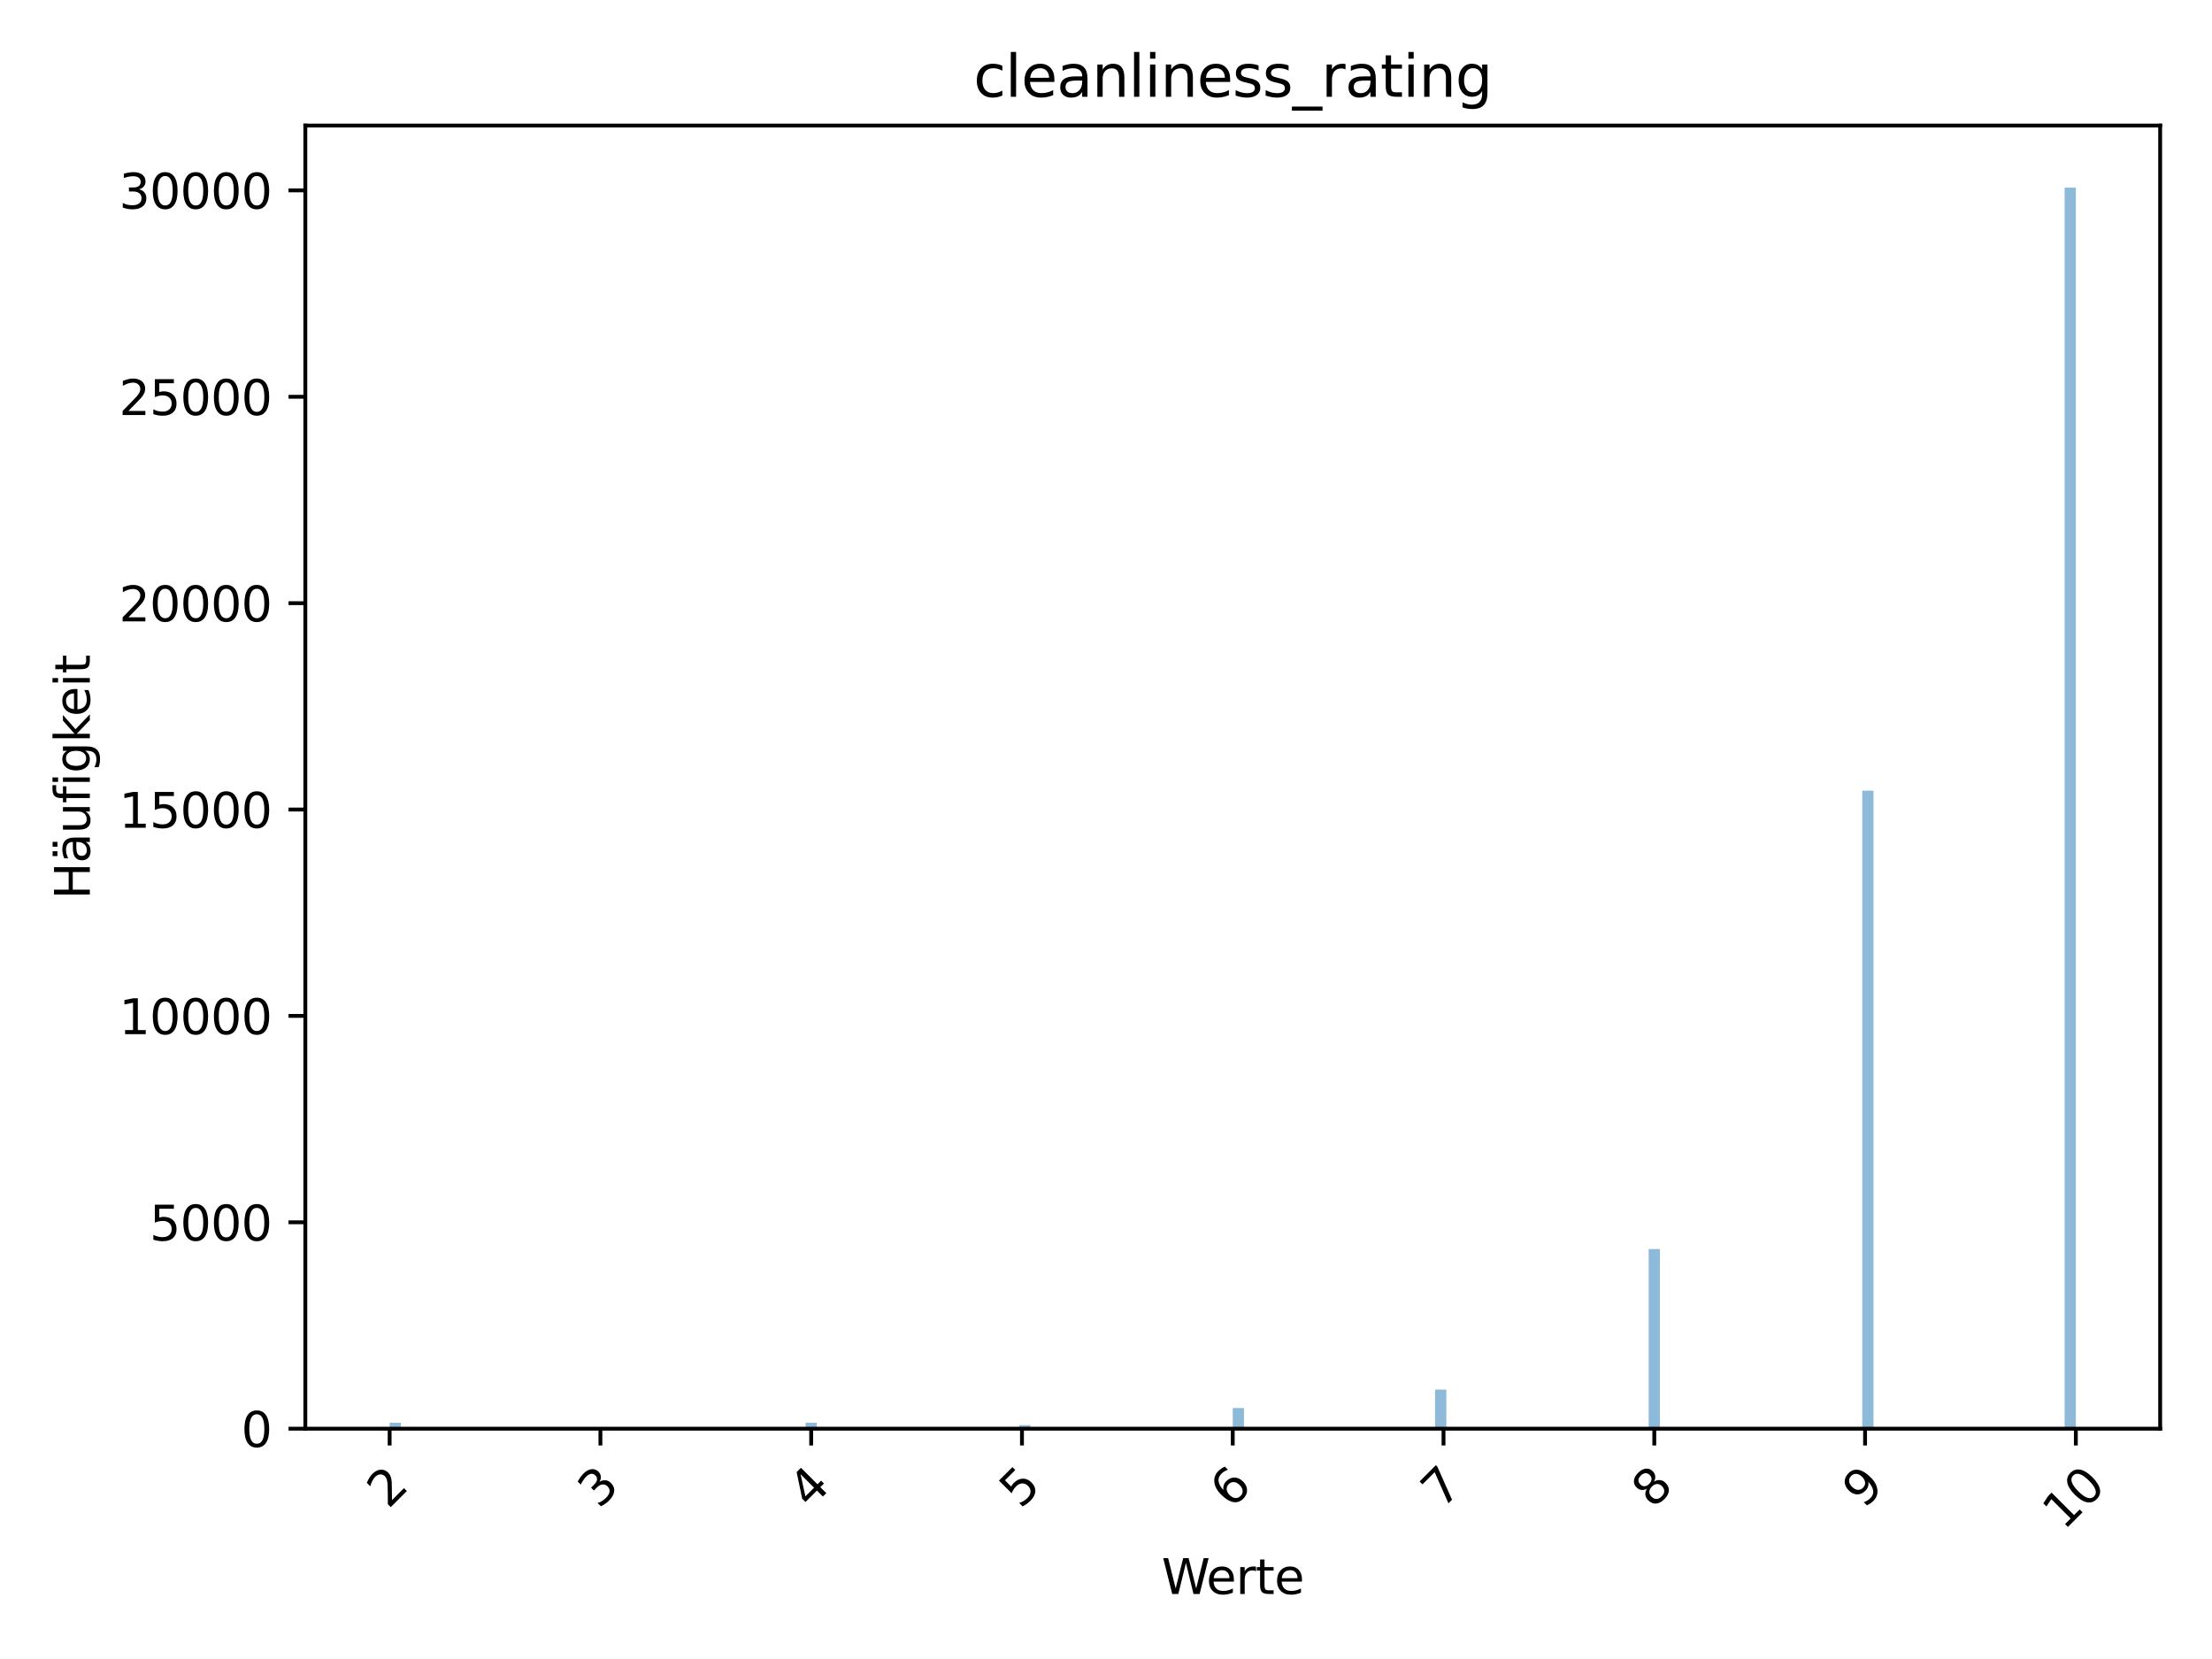 <?xml version="1.0" encoding="utf-8" standalone="no"?>
<!DOCTYPE svg PUBLIC "-//W3C//DTD SVG 1.1//EN"
  "http://www.w3.org/Graphics/SVG/1.1/DTD/svg11.dtd">
<svg xmlns:xlink="http://www.w3.org/1999/xlink" width="460.8pt" height="345.6pt" viewBox="0 0 460.8 345.6" xmlns="http://www.w3.org/2000/svg" version="1.1">
 <defs>
  <style type="text/css">*{stroke-linejoin: round; stroke-linecap: butt}</style>
 </defs>
 <g id="figure_1">
  <g id="patch_1">
   <path d="M 0 345.6 
L 460.8 345.6 
L 460.8 0 
L 0 0 
z
" style="fill: #ffffff"/>
  </g>
  <g id="axes_1">
   <g id="patch_2">
    <path d="M 63.605 297.619 
L 450 297.619 
L 450 26.16 
L 63.605 26.16 
z
" style="fill: #ffffff"/>
   </g>
   <g id="patch_3">
    <path d="M 81.168 297.619 
L 83.51 297.619 
L 83.51 296.39 
L 81.168 296.39 
z
" clip-path="url(#p8e2b89ce9a)" style="fill: #1f77b4; opacity: 0.5"/>
   </g>
   <g id="patch_4">
    <path d="M 83.51 297.619 
L 85.852 297.619 
L 85.852 297.619 
L 83.51 297.619 
z
" clip-path="url(#p8e2b89ce9a)" style="fill: #1f77b4; opacity: 0.5"/>
   </g>
   <g id="patch_5">
    <path d="M 85.852 297.619 
L 88.194 297.619 
L 88.194 297.619 
L 85.852 297.619 
z
" clip-path="url(#p8e2b89ce9a)" style="fill: #1f77b4; opacity: 0.5"/>
   </g>
   <g id="patch_6">
    <path d="M 88.194 297.619 
L 90.536 297.619 
L 90.536 297.619 
L 88.194 297.619 
z
" clip-path="url(#p8e2b89ce9a)" style="fill: #1f77b4; opacity: 0.5"/>
   </g>
   <g id="patch_7">
    <path d="M 90.536 297.619 
L 92.877 297.619 
L 92.877 297.619 
L 90.536 297.619 
z
" clip-path="url(#p8e2b89ce9a)" style="fill: #1f77b4; opacity: 0.5"/>
   </g>
   <g id="patch_8">
    <path d="M 92.877 297.619 
L 95.219 297.619 
L 95.219 297.619 
L 92.877 297.619 
z
" clip-path="url(#p8e2b89ce9a)" style="fill: #1f77b4; opacity: 0.5"/>
   </g>
   <g id="patch_9">
    <path d="M 95.219 297.619 
L 97.561 297.619 
L 97.561 297.619 
L 95.219 297.619 
z
" clip-path="url(#p8e2b89ce9a)" style="fill: #1f77b4; opacity: 0.5"/>
   </g>
   <g id="patch_10">
    <path d="M 97.561 297.619 
L 99.903 297.619 
L 99.903 297.619 
L 97.561 297.619 
z
" clip-path="url(#p8e2b89ce9a)" style="fill: #1f77b4; opacity: 0.5"/>
   </g>
   <g id="patch_11">
    <path d="M 99.903 297.619 
L 102.245 297.619 
L 102.245 297.619 
L 99.903 297.619 
z
" clip-path="url(#p8e2b89ce9a)" style="fill: #1f77b4; opacity: 0.5"/>
   </g>
   <g id="patch_12">
    <path d="M 102.245 297.619 
L 104.586 297.619 
L 104.586 297.619 
L 102.245 297.619 
z
" clip-path="url(#p8e2b89ce9a)" style="fill: #1f77b4; opacity: 0.5"/>
   </g>
   <g id="patch_13">
    <path d="M 104.586 297.619 
L 106.928 297.619 
L 106.928 297.619 
L 104.586 297.619 
z
" clip-path="url(#p8e2b89ce9a)" style="fill: #1f77b4; opacity: 0.5"/>
   </g>
   <g id="patch_14">
    <path d="M 106.928 297.619 
L 109.27 297.619 
L 109.27 297.619 
L 106.928 297.619 
z
" clip-path="url(#p8e2b89ce9a)" style="fill: #1f77b4; opacity: 0.5"/>
   </g>
   <g id="patch_15">
    <path d="M 109.27 297.619 
L 111.612 297.619 
L 111.612 297.619 
L 109.27 297.619 
z
" clip-path="url(#p8e2b89ce9a)" style="fill: #1f77b4; opacity: 0.5"/>
   </g>
   <g id="patch_16">
    <path d="M 111.612 297.619 
L 113.953 297.619 
L 113.953 297.619 
L 111.612 297.619 
z
" clip-path="url(#p8e2b89ce9a)" style="fill: #1f77b4; opacity: 0.5"/>
   </g>
   <g id="patch_17">
    <path d="M 113.953 297.619 
L 116.295 297.619 
L 116.295 297.619 
L 113.953 297.619 
z
" clip-path="url(#p8e2b89ce9a)" style="fill: #1f77b4; opacity: 0.5"/>
   </g>
   <g id="patch_18">
    <path d="M 116.295 297.619 
L 118.637 297.619 
L 118.637 297.619 
L 116.295 297.619 
z
" clip-path="url(#p8e2b89ce9a)" style="fill: #1f77b4; opacity: 0.5"/>
   </g>
   <g id="patch_19">
    <path d="M 118.637 297.619 
L 120.979 297.619 
L 120.979 297.619 
L 118.637 297.619 
z
" clip-path="url(#p8e2b89ce9a)" style="fill: #1f77b4; opacity: 0.5"/>
   </g>
   <g id="patch_20">
    <path d="M 120.979 297.619 
L 123.321 297.619 
L 123.321 297.619 
L 120.979 297.619 
z
" clip-path="url(#p8e2b89ce9a)" style="fill: #1f77b4; opacity: 0.5"/>
   </g>
   <g id="patch_21">
    <path d="M 123.321 297.619 
L 125.662 297.619 
L 125.662 297.533 
L 123.321 297.533 
z
" clip-path="url(#p8e2b89ce9a)" style="fill: #1f77b4; opacity: 0.5"/>
   </g>
   <g id="patch_22">
    <path d="M 125.662 297.619 
L 128.004 297.619 
L 128.004 297.619 
L 125.662 297.619 
z
" clip-path="url(#p8e2b89ce9a)" style="fill: #1f77b4; opacity: 0.5"/>
   </g>
   <g id="patch_23">
    <path d="M 128.004 297.619 
L 130.346 297.619 
L 130.346 297.619 
L 128.004 297.619 
z
" clip-path="url(#p8e2b89ce9a)" style="fill: #1f77b4; opacity: 0.5"/>
   </g>
   <g id="patch_24">
    <path d="M 130.346 297.619 
L 132.688 297.619 
L 132.688 297.619 
L 130.346 297.619 
z
" clip-path="url(#p8e2b89ce9a)" style="fill: #1f77b4; opacity: 0.5"/>
   </g>
   <g id="patch_25">
    <path d="M 132.688 297.619 
L 135.03 297.619 
L 135.03 297.619 
L 132.688 297.619 
z
" clip-path="url(#p8e2b89ce9a)" style="fill: #1f77b4; opacity: 0.5"/>
   </g>
   <g id="patch_26">
    <path d="M 135.03 297.619 
L 137.371 297.619 
L 137.371 297.619 
L 135.03 297.619 
z
" clip-path="url(#p8e2b89ce9a)" style="fill: #1f77b4; opacity: 0.5"/>
   </g>
   <g id="patch_27">
    <path d="M 137.371 297.619 
L 139.713 297.619 
L 139.713 297.619 
L 137.371 297.619 
z
" clip-path="url(#p8e2b89ce9a)" style="fill: #1f77b4; opacity: 0.5"/>
   </g>
   <g id="patch_28">
    <path d="M 139.713 297.619 
L 142.055 297.619 
L 142.055 297.619 
L 139.713 297.619 
z
" clip-path="url(#p8e2b89ce9a)" style="fill: #1f77b4; opacity: 0.5"/>
   </g>
   <g id="patch_29">
    <path d="M 142.055 297.619 
L 144.397 297.619 
L 144.397 297.619 
L 142.055 297.619 
z
" clip-path="url(#p8e2b89ce9a)" style="fill: #1f77b4; opacity: 0.5"/>
   </g>
   <g id="patch_30">
    <path d="M 144.397 297.619 
L 146.738 297.619 
L 146.738 297.619 
L 144.397 297.619 
z
" clip-path="url(#p8e2b89ce9a)" style="fill: #1f77b4; opacity: 0.5"/>
   </g>
   <g id="patch_31">
    <path d="M 146.738 297.619 
L 149.08 297.619 
L 149.08 297.619 
L 146.738 297.619 
z
" clip-path="url(#p8e2b89ce9a)" style="fill: #1f77b4; opacity: 0.5"/>
   </g>
   <g id="patch_32">
    <path d="M 149.08 297.619 
L 151.422 297.619 
L 151.422 297.619 
L 149.08 297.619 
z
" clip-path="url(#p8e2b89ce9a)" style="fill: #1f77b4; opacity: 0.5"/>
   </g>
   <g id="patch_33">
    <path d="M 151.422 297.619 
L 153.764 297.619 
L 153.764 297.619 
L 151.422 297.619 
z
" clip-path="url(#p8e2b89ce9a)" style="fill: #1f77b4; opacity: 0.5"/>
   </g>
   <g id="patch_34">
    <path d="M 153.764 297.619 
L 156.106 297.619 
L 156.106 297.619 
L 153.764 297.619 
z
" clip-path="url(#p8e2b89ce9a)" style="fill: #1f77b4; opacity: 0.5"/>
   </g>
   <g id="patch_35">
    <path d="M 156.106 297.619 
L 158.447 297.619 
L 158.447 297.619 
L 156.106 297.619 
z
" clip-path="url(#p8e2b89ce9a)" style="fill: #1f77b4; opacity: 0.5"/>
   </g>
   <g id="patch_36">
    <path d="M 158.447 297.619 
L 160.789 297.619 
L 160.789 297.619 
L 158.447 297.619 
z
" clip-path="url(#p8e2b89ce9a)" style="fill: #1f77b4; opacity: 0.5"/>
   </g>
   <g id="patch_37">
    <path d="M 160.789 297.619 
L 163.131 297.619 
L 163.131 297.619 
L 160.789 297.619 
z
" clip-path="url(#p8e2b89ce9a)" style="fill: #1f77b4; opacity: 0.5"/>
   </g>
   <g id="patch_38">
    <path d="M 163.131 297.619 
L 165.473 297.619 
L 165.473 297.619 
L 163.131 297.619 
z
" clip-path="url(#p8e2b89ce9a)" style="fill: #1f77b4; opacity: 0.5"/>
   </g>
   <g id="patch_39">
    <path d="M 165.473 297.619 
L 167.815 297.619 
L 167.815 297.619 
L 165.473 297.619 
z
" clip-path="url(#p8e2b89ce9a)" style="fill: #1f77b4; opacity: 0.5"/>
   </g>
   <g id="patch_40">
    <path d="M 167.815 297.619 
L 170.156 297.619 
L 170.156 296.39 
L 167.815 296.39 
z
" clip-path="url(#p8e2b89ce9a)" style="fill: #1f77b4; opacity: 0.5"/>
   </g>
   <g id="patch_41">
    <path d="M 170.156 297.619 
L 172.498 297.619 
L 172.498 297.619 
L 170.156 297.619 
z
" clip-path="url(#p8e2b89ce9a)" style="fill: #1f77b4; opacity: 0.5"/>
   </g>
   <g id="patch_42">
    <path d="M 172.498 297.619 
L 174.84 297.619 
L 174.84 297.619 
L 172.498 297.619 
z
" clip-path="url(#p8e2b89ce9a)" style="fill: #1f77b4; opacity: 0.5"/>
   </g>
   <g id="patch_43">
    <path d="M 174.84 297.619 
L 177.182 297.619 
L 177.182 297.619 
L 174.84 297.619 
z
" clip-path="url(#p8e2b89ce9a)" style="fill: #1f77b4; opacity: 0.5"/>
   </g>
   <g id="patch_44">
    <path d="M 177.182 297.619 
L 179.524 297.619 
L 179.524 297.619 
L 177.182 297.619 
z
" clip-path="url(#p8e2b89ce9a)" style="fill: #1f77b4; opacity: 0.5"/>
   </g>
   <g id="patch_45">
    <path d="M 179.524 297.619 
L 181.865 297.619 
L 181.865 297.619 
L 179.524 297.619 
z
" clip-path="url(#p8e2b89ce9a)" style="fill: #1f77b4; opacity: 0.5"/>
   </g>
   <g id="patch_46">
    <path d="M 181.865 297.619 
L 184.207 297.619 
L 184.207 297.619 
L 181.865 297.619 
z
" clip-path="url(#p8e2b89ce9a)" style="fill: #1f77b4; opacity: 0.5"/>
   </g>
   <g id="patch_47">
    <path d="M 184.207 297.619 
L 186.549 297.619 
L 186.549 297.619 
L 184.207 297.619 
z
" clip-path="url(#p8e2b89ce9a)" style="fill: #1f77b4; opacity: 0.5"/>
   </g>
   <g id="patch_48">
    <path d="M 186.549 297.619 
L 188.891 297.619 
L 188.891 297.619 
L 186.549 297.619 
z
" clip-path="url(#p8e2b89ce9a)" style="fill: #1f77b4; opacity: 0.5"/>
   </g>
   <g id="patch_49">
    <path d="M 188.891 297.619 
L 191.232 297.619 
L 191.232 297.619 
L 188.891 297.619 
z
" clip-path="url(#p8e2b89ce9a)" style="fill: #1f77b4; opacity: 0.5"/>
   </g>
   <g id="patch_50">
    <path d="M 191.232 297.619 
L 193.574 297.619 
L 193.574 297.619 
L 191.232 297.619 
z
" clip-path="url(#p8e2b89ce9a)" style="fill: #1f77b4; opacity: 0.5"/>
   </g>
   <g id="patch_51">
    <path d="M 193.574 297.619 
L 195.916 297.619 
L 195.916 297.619 
L 193.574 297.619 
z
" clip-path="url(#p8e2b89ce9a)" style="fill: #1f77b4; opacity: 0.5"/>
   </g>
   <g id="patch_52">
    <path d="M 195.916 297.619 
L 198.258 297.619 
L 198.258 297.619 
L 195.916 297.619 
z
" clip-path="url(#p8e2b89ce9a)" style="fill: #1f77b4; opacity: 0.5"/>
   </g>
   <g id="patch_53">
    <path d="M 198.258 297.619 
L 200.6 297.619 
L 200.6 297.619 
L 198.258 297.619 
z
" clip-path="url(#p8e2b89ce9a)" style="fill: #1f77b4; opacity: 0.5"/>
   </g>
   <g id="patch_54">
    <path d="M 200.6 297.619 
L 202.941 297.619 
L 202.941 297.619 
L 200.6 297.619 
z
" clip-path="url(#p8e2b89ce9a)" style="fill: #1f77b4; opacity: 0.5"/>
   </g>
   <g id="patch_55">
    <path d="M 202.941 297.619 
L 205.283 297.619 
L 205.283 297.619 
L 202.941 297.619 
z
" clip-path="url(#p8e2b89ce9a)" style="fill: #1f77b4; opacity: 0.5"/>
   </g>
   <g id="patch_56">
    <path d="M 205.283 297.619 
L 207.625 297.619 
L 207.625 297.619 
L 205.283 297.619 
z
" clip-path="url(#p8e2b89ce9a)" style="fill: #1f77b4; opacity: 0.5"/>
   </g>
   <g id="patch_57">
    <path d="M 207.625 297.619 
L 209.967 297.619 
L 209.967 297.619 
L 207.625 297.619 
z
" clip-path="url(#p8e2b89ce9a)" style="fill: #1f77b4; opacity: 0.5"/>
   </g>
   <g id="patch_58">
    <path d="M 209.967 297.619 
L 212.309 297.619 
L 212.309 297.619 
L 209.967 297.619 
z
" clip-path="url(#p8e2b89ce9a)" style="fill: #1f77b4; opacity: 0.5"/>
   </g>
   <g id="patch_59">
    <path d="M 212.309 297.619 
L 214.65 297.619 
L 214.65 296.88 
L 212.309 296.88 
z
" clip-path="url(#p8e2b89ce9a)" style="fill: #1f77b4; opacity: 0.5"/>
   </g>
   <g id="patch_60">
    <path d="M 214.65 297.619 
L 216.992 297.619 
L 216.992 297.619 
L 214.65 297.619 
z
" clip-path="url(#p8e2b89ce9a)" style="fill: #1f77b4; opacity: 0.5"/>
   </g>
   <g id="patch_61">
    <path d="M 216.992 297.619 
L 219.334 297.619 
L 219.334 297.619 
L 216.992 297.619 
z
" clip-path="url(#p8e2b89ce9a)" style="fill: #1f77b4; opacity: 0.5"/>
   </g>
   <g id="patch_62">
    <path d="M 219.334 297.619 
L 221.676 297.619 
L 221.676 297.619 
L 219.334 297.619 
z
" clip-path="url(#p8e2b89ce9a)" style="fill: #1f77b4; opacity: 0.5"/>
   </g>
   <g id="patch_63">
    <path d="M 221.676 297.619 
L 224.017 297.619 
L 224.017 297.619 
L 221.676 297.619 
z
" clip-path="url(#p8e2b89ce9a)" style="fill: #1f77b4; opacity: 0.5"/>
   </g>
   <g id="patch_64">
    <path d="M 224.017 297.619 
L 226.359 297.619 
L 226.359 297.619 
L 224.017 297.619 
z
" clip-path="url(#p8e2b89ce9a)" style="fill: #1f77b4; opacity: 0.5"/>
   </g>
   <g id="patch_65">
    <path d="M 226.359 297.619 
L 228.701 297.619 
L 228.701 297.619 
L 226.359 297.619 
z
" clip-path="url(#p8e2b89ce9a)" style="fill: #1f77b4; opacity: 0.5"/>
   </g>
   <g id="patch_66">
    <path d="M 228.701 297.619 
L 231.043 297.619 
L 231.043 297.619 
L 228.701 297.619 
z
" clip-path="url(#p8e2b89ce9a)" style="fill: #1f77b4; opacity: 0.5"/>
   </g>
   <g id="patch_67">
    <path d="M 231.043 297.619 
L 233.385 297.619 
L 233.385 297.619 
L 231.043 297.619 
z
" clip-path="url(#p8e2b89ce9a)" style="fill: #1f77b4; opacity: 0.5"/>
   </g>
   <g id="patch_68">
    <path d="M 233.385 297.619 
L 235.726 297.619 
L 235.726 297.619 
L 233.385 297.619 
z
" clip-path="url(#p8e2b89ce9a)" style="fill: #1f77b4; opacity: 0.5"/>
   </g>
   <g id="patch_69">
    <path d="M 235.726 297.619 
L 238.068 297.619 
L 238.068 297.619 
L 235.726 297.619 
z
" clip-path="url(#p8e2b89ce9a)" style="fill: #1f77b4; opacity: 0.5"/>
   </g>
   <g id="patch_70">
    <path d="M 238.068 297.619 
L 240.41 297.619 
L 240.41 297.619 
L 238.068 297.619 
z
" clip-path="url(#p8e2b89ce9a)" style="fill: #1f77b4; opacity: 0.5"/>
   </g>
   <g id="patch_71">
    <path d="M 240.41 297.619 
L 242.752 297.619 
L 242.752 297.619 
L 240.41 297.619 
z
" clip-path="url(#p8e2b89ce9a)" style="fill: #1f77b4; opacity: 0.5"/>
   </g>
   <g id="patch_72">
    <path d="M 242.752 297.619 
L 245.094 297.619 
L 245.094 297.619 
L 242.752 297.619 
z
" clip-path="url(#p8e2b89ce9a)" style="fill: #1f77b4; opacity: 0.5"/>
   </g>
   <g id="patch_73">
    <path d="M 245.094 297.619 
L 247.435 297.619 
L 247.435 297.619 
L 245.094 297.619 
z
" clip-path="url(#p8e2b89ce9a)" style="fill: #1f77b4; opacity: 0.5"/>
   </g>
   <g id="patch_74">
    <path d="M 247.435 297.619 
L 249.777 297.619 
L 249.777 297.619 
L 247.435 297.619 
z
" clip-path="url(#p8e2b89ce9a)" style="fill: #1f77b4; opacity: 0.5"/>
   </g>
   <g id="patch_75">
    <path d="M 249.777 297.619 
L 252.119 297.619 
L 252.119 297.619 
L 249.777 297.619 
z
" clip-path="url(#p8e2b89ce9a)" style="fill: #1f77b4; opacity: 0.5"/>
   </g>
   <g id="patch_76">
    <path d="M 252.119 297.619 
L 254.461 297.619 
L 254.461 297.619 
L 252.119 297.619 
z
" clip-path="url(#p8e2b89ce9a)" style="fill: #1f77b4; opacity: 0.5"/>
   </g>
   <g id="patch_77">
    <path d="M 254.461 297.619 
L 256.803 297.619 
L 256.803 297.619 
L 254.461 297.619 
z
" clip-path="url(#p8e2b89ce9a)" style="fill: #1f77b4; opacity: 0.5"/>
   </g>
   <g id="patch_78">
    <path d="M 256.803 297.619 
L 259.144 297.619 
L 259.144 293.311 
L 256.803 293.311 
z
" clip-path="url(#p8e2b89ce9a)" style="fill: #1f77b4; opacity: 0.5"/>
   </g>
   <g id="patch_79">
    <path d="M 259.144 297.619 
L 261.486 297.619 
L 261.486 297.619 
L 259.144 297.619 
z
" clip-path="url(#p8e2b89ce9a)" style="fill: #1f77b4; opacity: 0.5"/>
   </g>
   <g id="patch_80">
    <path d="M 261.486 297.619 
L 263.828 297.619 
L 263.828 297.619 
L 261.486 297.619 
z
" clip-path="url(#p8e2b89ce9a)" style="fill: #1f77b4; opacity: 0.5"/>
   </g>
   <g id="patch_81">
    <path d="M 263.828 297.619 
L 266.17 297.619 
L 266.17 297.619 
L 263.828 297.619 
z
" clip-path="url(#p8e2b89ce9a)" style="fill: #1f77b4; opacity: 0.5"/>
   </g>
   <g id="patch_82">
    <path d="M 266.17 297.619 
L 268.511 297.619 
L 268.511 297.619 
L 266.17 297.619 
z
" clip-path="url(#p8e2b89ce9a)" style="fill: #1f77b4; opacity: 0.5"/>
   </g>
   <g id="patch_83">
    <path d="M 268.511 297.619 
L 270.853 297.619 
L 270.853 297.619 
L 268.511 297.619 
z
" clip-path="url(#p8e2b89ce9a)" style="fill: #1f77b4; opacity: 0.5"/>
   </g>
   <g id="patch_84">
    <path d="M 270.853 297.619 
L 273.195 297.619 
L 273.195 297.619 
L 270.853 297.619 
z
" clip-path="url(#p8e2b89ce9a)" style="fill: #1f77b4; opacity: 0.5"/>
   </g>
   <g id="patch_85">
    <path d="M 273.195 297.619 
L 275.537 297.619 
L 275.537 297.619 
L 273.195 297.619 
z
" clip-path="url(#p8e2b89ce9a)" style="fill: #1f77b4; opacity: 0.5"/>
   </g>
   <g id="patch_86">
    <path d="M 275.537 297.619 
L 277.879 297.619 
L 277.879 297.619 
L 275.537 297.619 
z
" clip-path="url(#p8e2b89ce9a)" style="fill: #1f77b4; opacity: 0.5"/>
   </g>
   <g id="patch_87">
    <path d="M 277.879 297.619 
L 280.22 297.619 
L 280.22 297.619 
L 277.879 297.619 
z
" clip-path="url(#p8e2b89ce9a)" style="fill: #1f77b4; opacity: 0.5"/>
   </g>
   <g id="patch_88">
    <path d="M 280.22 297.619 
L 282.562 297.619 
L 282.562 297.619 
L 280.22 297.619 
z
" clip-path="url(#p8e2b89ce9a)" style="fill: #1f77b4; opacity: 0.5"/>
   </g>
   <g id="patch_89">
    <path d="M 282.562 297.619 
L 284.904 297.619 
L 284.904 297.619 
L 282.562 297.619 
z
" clip-path="url(#p8e2b89ce9a)" style="fill: #1f77b4; opacity: 0.5"/>
   </g>
   <g id="patch_90">
    <path d="M 284.904 297.619 
L 287.246 297.619 
L 287.246 297.619 
L 284.904 297.619 
z
" clip-path="url(#p8e2b89ce9a)" style="fill: #1f77b4; opacity: 0.5"/>
   </g>
   <g id="patch_91">
    <path d="M 287.246 297.619 
L 289.588 297.619 
L 289.588 297.619 
L 287.246 297.619 
z
" clip-path="url(#p8e2b89ce9a)" style="fill: #1f77b4; opacity: 0.5"/>
   </g>
   <g id="patch_92">
    <path d="M 289.588 297.619 
L 291.929 297.619 
L 291.929 297.619 
L 289.588 297.619 
z
" clip-path="url(#p8e2b89ce9a)" style="fill: #1f77b4; opacity: 0.5"/>
   </g>
   <g id="patch_93">
    <path d="M 291.929 297.619 
L 294.271 297.619 
L 294.271 297.619 
L 291.929 297.619 
z
" clip-path="url(#p8e2b89ce9a)" style="fill: #1f77b4; opacity: 0.5"/>
   </g>
   <g id="patch_94">
    <path d="M 294.271 297.619 
L 296.613 297.619 
L 296.613 297.619 
L 294.271 297.619 
z
" clip-path="url(#p8e2b89ce9a)" style="fill: #1f77b4; opacity: 0.5"/>
   </g>
   <g id="patch_95">
    <path d="M 296.613 297.619 
L 298.955 297.619 
L 298.955 297.619 
L 296.613 297.619 
z
" clip-path="url(#p8e2b89ce9a)" style="fill: #1f77b4; opacity: 0.5"/>
   </g>
   <g id="patch_96">
    <path d="M 298.955 297.619 
L 301.296 297.619 
L 301.296 289.476 
L 298.955 289.476 
z
" clip-path="url(#p8e2b89ce9a)" style="fill: #1f77b4; opacity: 0.5"/>
   </g>
   <g id="patch_97">
    <path d="M 301.296 297.619 
L 303.638 297.619 
L 303.638 297.619 
L 301.296 297.619 
z
" clip-path="url(#p8e2b89ce9a)" style="fill: #1f77b4; opacity: 0.5"/>
   </g>
   <g id="patch_98">
    <path d="M 303.638 297.619 
L 305.98 297.619 
L 305.98 297.619 
L 303.638 297.619 
z
" clip-path="url(#p8e2b89ce9a)" style="fill: #1f77b4; opacity: 0.5"/>
   </g>
   <g id="patch_99">
    <path d="M 305.98 297.619 
L 308.322 297.619 
L 308.322 297.619 
L 305.98 297.619 
z
" clip-path="url(#p8e2b89ce9a)" style="fill: #1f77b4; opacity: 0.5"/>
   </g>
   <g id="patch_100">
    <path d="M 308.322 297.619 
L 310.664 297.619 
L 310.664 297.619 
L 308.322 297.619 
z
" clip-path="url(#p8e2b89ce9a)" style="fill: #1f77b4; opacity: 0.5"/>
   </g>
   <g id="patch_101">
    <path d="M 310.664 297.619 
L 313.005 297.619 
L 313.005 297.619 
L 310.664 297.619 
z
" clip-path="url(#p8e2b89ce9a)" style="fill: #1f77b4; opacity: 0.5"/>
   </g>
   <g id="patch_102">
    <path d="M 313.005 297.619 
L 315.347 297.619 
L 315.347 297.619 
L 313.005 297.619 
z
" clip-path="url(#p8e2b89ce9a)" style="fill: #1f77b4; opacity: 0.5"/>
   </g>
   <g id="patch_103">
    <path d="M 315.347 297.619 
L 317.689 297.619 
L 317.689 297.619 
L 315.347 297.619 
z
" clip-path="url(#p8e2b89ce9a)" style="fill: #1f77b4; opacity: 0.5"/>
   </g>
   <g id="patch_104">
    <path d="M 317.689 297.619 
L 320.031 297.619 
L 320.031 297.619 
L 317.689 297.619 
z
" clip-path="url(#p8e2b89ce9a)" style="fill: #1f77b4; opacity: 0.5"/>
   </g>
   <g id="patch_105">
    <path d="M 320.031 297.619 
L 322.373 297.619 
L 322.373 297.619 
L 320.031 297.619 
z
" clip-path="url(#p8e2b89ce9a)" style="fill: #1f77b4; opacity: 0.5"/>
   </g>
   <g id="patch_106">
    <path d="M 322.373 297.619 
L 324.714 297.619 
L 324.714 297.619 
L 322.373 297.619 
z
" clip-path="url(#p8e2b89ce9a)" style="fill: #1f77b4; opacity: 0.5"/>
   </g>
   <g id="patch_107">
    <path d="M 324.714 297.619 
L 327.056 297.619 
L 327.056 297.619 
L 324.714 297.619 
z
" clip-path="url(#p8e2b89ce9a)" style="fill: #1f77b4; opacity: 0.5"/>
   </g>
   <g id="patch_108">
    <path d="M 327.056 297.619 
L 329.398 297.619 
L 329.398 297.619 
L 327.056 297.619 
z
" clip-path="url(#p8e2b89ce9a)" style="fill: #1f77b4; opacity: 0.5"/>
   </g>
   <g id="patch_109">
    <path d="M 329.398 297.619 
L 331.74 297.619 
L 331.74 297.619 
L 329.398 297.619 
z
" clip-path="url(#p8e2b89ce9a)" style="fill: #1f77b4; opacity: 0.5"/>
   </g>
   <g id="patch_110">
    <path d="M 331.74 297.619 
L 334.082 297.619 
L 334.082 297.619 
L 331.74 297.619 
z
" clip-path="url(#p8e2b89ce9a)" style="fill: #1f77b4; opacity: 0.5"/>
   </g>
   <g id="patch_111">
    <path d="M 334.082 297.619 
L 336.423 297.619 
L 336.423 297.619 
L 334.082 297.619 
z
" clip-path="url(#p8e2b89ce9a)" style="fill: #1f77b4; opacity: 0.5"/>
   </g>
   <g id="patch_112">
    <path d="M 336.423 297.619 
L 338.765 297.619 
L 338.765 297.619 
L 336.423 297.619 
z
" clip-path="url(#p8e2b89ce9a)" style="fill: #1f77b4; opacity: 0.5"/>
   </g>
   <g id="patch_113">
    <path d="M 338.765 297.619 
L 341.107 297.619 
L 341.107 297.619 
L 338.765 297.619 
z
" clip-path="url(#p8e2b89ce9a)" style="fill: #1f77b4; opacity: 0.5"/>
   </g>
   <g id="patch_114">
    <path d="M 341.107 297.619 
L 343.449 297.619 
L 343.449 297.619 
L 341.107 297.619 
z
" clip-path="url(#p8e2b89ce9a)" style="fill: #1f77b4; opacity: 0.5"/>
   </g>
   <g id="patch_115">
    <path d="M 343.449 297.619 
L 345.79 297.619 
L 345.79 260.198 
L 343.449 260.198 
z
" clip-path="url(#p8e2b89ce9a)" style="fill: #1f77b4; opacity: 0.5"/>
   </g>
   <g id="patch_116">
    <path d="M 345.79 297.619 
L 348.132 297.619 
L 348.132 297.619 
L 345.79 297.619 
z
" clip-path="url(#p8e2b89ce9a)" style="fill: #1f77b4; opacity: 0.5"/>
   </g>
   <g id="patch_117">
    <path d="M 348.132 297.619 
L 350.474 297.619 
L 350.474 297.619 
L 348.132 297.619 
z
" clip-path="url(#p8e2b89ce9a)" style="fill: #1f77b4; opacity: 0.5"/>
   </g>
   <g id="patch_118">
    <path d="M 350.474 297.619 
L 352.816 297.619 
L 352.816 297.619 
L 350.474 297.619 
z
" clip-path="url(#p8e2b89ce9a)" style="fill: #1f77b4; opacity: 0.5"/>
   </g>
   <g id="patch_119">
    <path d="M 352.816 297.619 
L 355.158 297.619 
L 355.158 297.619 
L 352.816 297.619 
z
" clip-path="url(#p8e2b89ce9a)" style="fill: #1f77b4; opacity: 0.5"/>
   </g>
   <g id="patch_120">
    <path d="M 355.158 297.619 
L 357.499 297.619 
L 357.499 297.619 
L 355.158 297.619 
z
" clip-path="url(#p8e2b89ce9a)" style="fill: #1f77b4; opacity: 0.5"/>
   </g>
   <g id="patch_121">
    <path d="M 357.499 297.619 
L 359.841 297.619 
L 359.841 297.619 
L 357.499 297.619 
z
" clip-path="url(#p8e2b89ce9a)" style="fill: #1f77b4; opacity: 0.5"/>
   </g>
   <g id="patch_122">
    <path d="M 359.841 297.619 
L 362.183 297.619 
L 362.183 297.619 
L 359.841 297.619 
z
" clip-path="url(#p8e2b89ce9a)" style="fill: #1f77b4; opacity: 0.5"/>
   </g>
   <g id="patch_123">
    <path d="M 362.183 297.619 
L 364.525 297.619 
L 364.525 297.619 
L 362.183 297.619 
z
" clip-path="url(#p8e2b89ce9a)" style="fill: #1f77b4; opacity: 0.5"/>
   </g>
   <g id="patch_124">
    <path d="M 364.525 297.619 
L 366.867 297.619 
L 366.867 297.619 
L 364.525 297.619 
z
" clip-path="url(#p8e2b89ce9a)" style="fill: #1f77b4; opacity: 0.5"/>
   </g>
   <g id="patch_125">
    <path d="M 366.867 297.619 
L 369.208 297.619 
L 369.208 297.619 
L 366.867 297.619 
z
" clip-path="url(#p8e2b89ce9a)" style="fill: #1f77b4; opacity: 0.5"/>
   </g>
   <g id="patch_126">
    <path d="M 369.208 297.619 
L 371.55 297.619 
L 371.55 297.619 
L 369.208 297.619 
z
" clip-path="url(#p8e2b89ce9a)" style="fill: #1f77b4; opacity: 0.5"/>
   </g>
   <g id="patch_127">
    <path d="M 371.55 297.619 
L 373.892 297.619 
L 373.892 297.619 
L 371.55 297.619 
z
" clip-path="url(#p8e2b89ce9a)" style="fill: #1f77b4; opacity: 0.5"/>
   </g>
   <g id="patch_128">
    <path d="M 373.892 297.619 
L 376.234 297.619 
L 376.234 297.619 
L 373.892 297.619 
z
" clip-path="url(#p8e2b89ce9a)" style="fill: #1f77b4; opacity: 0.5"/>
   </g>
   <g id="patch_129">
    <path d="M 376.234 297.619 
L 378.575 297.619 
L 378.575 297.619 
L 376.234 297.619 
z
" clip-path="url(#p8e2b89ce9a)" style="fill: #1f77b4; opacity: 0.5"/>
   </g>
   <g id="patch_130">
    <path d="M 378.575 297.619 
L 380.917 297.619 
L 380.917 297.619 
L 378.575 297.619 
z
" clip-path="url(#p8e2b89ce9a)" style="fill: #1f77b4; opacity: 0.5"/>
   </g>
   <g id="patch_131">
    <path d="M 380.917 297.619 
L 383.259 297.619 
L 383.259 297.619 
L 380.917 297.619 
z
" clip-path="url(#p8e2b89ce9a)" style="fill: #1f77b4; opacity: 0.5"/>
   </g>
   <g id="patch_132">
    <path d="M 383.259 297.619 
L 385.601 297.619 
L 385.601 297.619 
L 383.259 297.619 
z
" clip-path="url(#p8e2b89ce9a)" style="fill: #1f77b4; opacity: 0.5"/>
   </g>
   <g id="patch_133">
    <path d="M 385.601 297.619 
L 387.943 297.619 
L 387.943 297.619 
L 385.601 297.619 
z
" clip-path="url(#p8e2b89ce9a)" style="fill: #1f77b4; opacity: 0.5"/>
   </g>
   <g id="patch_134">
    <path d="M 387.943 297.619 
L 390.284 297.619 
L 390.284 164.703 
L 387.943 164.703 
z
" clip-path="url(#p8e2b89ce9a)" style="fill: #1f77b4; opacity: 0.5"/>
   </g>
   <g id="patch_135">
    <path d="M 390.284 297.619 
L 392.626 297.619 
L 392.626 297.619 
L 390.284 297.619 
z
" clip-path="url(#p8e2b89ce9a)" style="fill: #1f77b4; opacity: 0.5"/>
   </g>
   <g id="patch_136">
    <path d="M 392.626 297.619 
L 394.968 297.619 
L 394.968 297.619 
L 392.626 297.619 
z
" clip-path="url(#p8e2b89ce9a)" style="fill: #1f77b4; opacity: 0.5"/>
   </g>
   <g id="patch_137">
    <path d="M 394.968 297.619 
L 397.31 297.619 
L 397.31 297.619 
L 394.968 297.619 
z
" clip-path="url(#p8e2b89ce9a)" style="fill: #1f77b4; opacity: 0.5"/>
   </g>
   <g id="patch_138">
    <path d="M 397.31 297.619 
L 399.652 297.619 
L 399.652 297.619 
L 397.31 297.619 
z
" clip-path="url(#p8e2b89ce9a)" style="fill: #1f77b4; opacity: 0.5"/>
   </g>
   <g id="patch_139">
    <path d="M 399.652 297.619 
L 401.993 297.619 
L 401.993 297.619 
L 399.652 297.619 
z
" clip-path="url(#p8e2b89ce9a)" style="fill: #1f77b4; opacity: 0.5"/>
   </g>
   <g id="patch_140">
    <path d="M 401.993 297.619 
L 404.335 297.619 
L 404.335 297.619 
L 401.993 297.619 
z
" clip-path="url(#p8e2b89ce9a)" style="fill: #1f77b4; opacity: 0.5"/>
   </g>
   <g id="patch_141">
    <path d="M 404.335 297.619 
L 406.677 297.619 
L 406.677 297.619 
L 404.335 297.619 
z
" clip-path="url(#p8e2b89ce9a)" style="fill: #1f77b4; opacity: 0.5"/>
   </g>
   <g id="patch_142">
    <path d="M 406.677 297.619 
L 409.019 297.619 
L 409.019 297.619 
L 406.677 297.619 
z
" clip-path="url(#p8e2b89ce9a)" style="fill: #1f77b4; opacity: 0.5"/>
   </g>
   <g id="patch_143">
    <path d="M 409.019 297.619 
L 411.361 297.619 
L 411.361 297.619 
L 409.019 297.619 
z
" clip-path="url(#p8e2b89ce9a)" style="fill: #1f77b4; opacity: 0.5"/>
   </g>
   <g id="patch_144">
    <path d="M 411.361 297.619 
L 413.702 297.619 
L 413.702 297.619 
L 411.361 297.619 
z
" clip-path="url(#p8e2b89ce9a)" style="fill: #1f77b4; opacity: 0.5"/>
   </g>
   <g id="patch_145">
    <path d="M 413.702 297.619 
L 416.044 297.619 
L 416.044 297.619 
L 413.702 297.619 
z
" clip-path="url(#p8e2b89ce9a)" style="fill: #1f77b4; opacity: 0.5"/>
   </g>
   <g id="patch_146">
    <path d="M 416.044 297.619 
L 418.386 297.619 
L 418.386 297.619 
L 416.044 297.619 
z
" clip-path="url(#p8e2b89ce9a)" style="fill: #1f77b4; opacity: 0.5"/>
   </g>
   <g id="patch_147">
    <path d="M 418.386 297.619 
L 420.728 297.619 
L 420.728 297.619 
L 418.386 297.619 
z
" clip-path="url(#p8e2b89ce9a)" style="fill: #1f77b4; opacity: 0.5"/>
   </g>
   <g id="patch_148">
    <path d="M 420.728 297.619 
L 423.069 297.619 
L 423.069 297.619 
L 420.728 297.619 
z
" clip-path="url(#p8e2b89ce9a)" style="fill: #1f77b4; opacity: 0.5"/>
   </g>
   <g id="patch_149">
    <path d="M 423.069 297.619 
L 425.411 297.619 
L 425.411 297.619 
L 423.069 297.619 
z
" clip-path="url(#p8e2b89ce9a)" style="fill: #1f77b4; opacity: 0.5"/>
   </g>
   <g id="patch_150">
    <path d="M 425.411 297.619 
L 427.753 297.619 
L 427.753 297.619 
L 425.411 297.619 
z
" clip-path="url(#p8e2b89ce9a)" style="fill: #1f77b4; opacity: 0.5"/>
   </g>
   <g id="patch_151">
    <path d="M 427.753 297.619 
L 430.095 297.619 
L 430.095 297.619 
L 427.753 297.619 
z
" clip-path="url(#p8e2b89ce9a)" style="fill: #1f77b4; opacity: 0.5"/>
   </g>
   <g id="patch_152">
    <path d="M 430.095 297.619 
L 432.437 297.619 
L 432.437 39.087 
L 430.095 39.087 
z
" clip-path="url(#p8e2b89ce9a)" style="fill: #1f77b4; opacity: 0.5"/>
   </g>
   <g id="matplotlib.axis_1">
    <g id="xtick_1">
     <g id="line2d_1">
      <defs>
       <path id="mb553bd3250" d="M 0 0 
L 0 3.5 
" style="stroke: #000000; stroke-width: 0.8"/>
      </defs>
      <g>
       <use xlink:href="#mb553bd3250" x="81.168" y="297.619" style="stroke: #000000; stroke-width: 0.8"/>
      </g>
     </g>
     <g id="text_1">
      <!-- 2 -->
      <g transform="translate(80.87 314.491) rotate(-45) scale(0.1 -0.1)">
       <defs>
        <path id="DejaVuSans-32" d="M 1228 531 
L 3431 531 
L 3431 0 
L 469 0 
L 469 531 
Q 828 903 1448 1529 
Q 2069 2156 2228 2338 
Q 2531 2678 2651 2914 
Q 2772 3150 2772 3378 
Q 2772 3750 2511 3984 
Q 2250 4219 1831 4219 
Q 1534 4219 1204 4116 
Q 875 4013 500 3803 
L 500 4441 
Q 881 4594 1212 4672 
Q 1544 4750 1819 4750 
Q 2544 4750 2975 4387 
Q 3406 4025 3406 3419 
Q 3406 3131 3298 2873 
Q 3191 2616 2906 2266 
Q 2828 2175 2409 1742 
Q 1991 1309 1228 531 
z
" transform="scale(0.016)"/>
       </defs>
       <use xlink:href="#DejaVuSans-32"/>
      </g>
     </g>
    </g>
    <g id="xtick_2">
     <g id="line2d_2">
      <g>
       <use xlink:href="#mb553bd3250" x="125.077" y="297.619" style="stroke: #000000; stroke-width: 0.8"/>
      </g>
     </g>
     <g id="text_2">
      <!-- 3 -->
      <g transform="translate(124.779 314.491) rotate(-45) scale(0.1 -0.1)">
       <defs>
        <path id="DejaVuSans-33" d="M 2597 2516 
Q 3050 2419 3304 2112 
Q 3559 1806 3559 1356 
Q 3559 666 3084 287 
Q 2609 -91 1734 -91 
Q 1441 -91 1130 -33 
Q 819 25 488 141 
L 488 750 
Q 750 597 1062 519 
Q 1375 441 1716 441 
Q 2309 441 2620 675 
Q 2931 909 2931 1356 
Q 2931 1769 2642 2001 
Q 2353 2234 1838 2234 
L 1294 2234 
L 1294 2753 
L 1863 2753 
Q 2328 2753 2575 2939 
Q 2822 3125 2822 3475 
Q 2822 3834 2567 4026 
Q 2313 4219 1838 4219 
Q 1578 4219 1281 4162 
Q 984 4106 628 3988 
L 628 4550 
Q 988 4650 1302 4700 
Q 1616 4750 1894 4750 
Q 2613 4750 3031 4423 
Q 3450 4097 3450 3541 
Q 3450 3153 3228 2886 
Q 3006 2619 2597 2516 
z
" transform="scale(0.016)"/>
       </defs>
       <use xlink:href="#DejaVuSans-33"/>
      </g>
     </g>
    </g>
    <g id="xtick_3">
     <g id="line2d_3">
      <g>
       <use xlink:href="#mb553bd3250" x="168.985" y="297.619" style="stroke: #000000; stroke-width: 0.8"/>
      </g>
     </g>
     <g id="text_3">
      <!-- 4 -->
      <g transform="translate(168.687 314.491) rotate(-45) scale(0.1 -0.1)">
       <defs>
        <path id="DejaVuSans-34" d="M 2419 4116 
L 825 1625 
L 2419 1625 
L 2419 4116 
z
M 2253 4666 
L 3047 4666 
L 3047 1625 
L 3713 1625 
L 3713 1100 
L 3047 1100 
L 3047 0 
L 2419 0 
L 2419 1100 
L 313 1100 
L 313 1709 
L 2253 4666 
z
" transform="scale(0.016)"/>
       </defs>
       <use xlink:href="#DejaVuSans-34"/>
      </g>
     </g>
    </g>
    <g id="xtick_4">
     <g id="line2d_4">
      <g>
       <use xlink:href="#mb553bd3250" x="212.894" y="297.619" style="stroke: #000000; stroke-width: 0.8"/>
      </g>
     </g>
     <g id="text_4">
      <!-- 5 -->
      <g transform="translate(212.596 314.491) rotate(-45) scale(0.1 -0.1)">
       <defs>
        <path id="DejaVuSans-35" d="M 691 4666 
L 3169 4666 
L 3169 4134 
L 1269 4134 
L 1269 2991 
Q 1406 3038 1543 3061 
Q 1681 3084 1819 3084 
Q 2600 3084 3056 2656 
Q 3513 2228 3513 1497 
Q 3513 744 3044 326 
Q 2575 -91 1722 -91 
Q 1428 -91 1123 -41 
Q 819 9 494 109 
L 494 744 
Q 775 591 1075 516 
Q 1375 441 1709 441 
Q 2250 441 2565 725 
Q 2881 1009 2881 1497 
Q 2881 1984 2565 2268 
Q 2250 2553 1709 2553 
Q 1456 2553 1204 2497 
Q 953 2441 691 2322 
L 691 4666 
z
" transform="scale(0.016)"/>
       </defs>
       <use xlink:href="#DejaVuSans-35"/>
      </g>
     </g>
    </g>
    <g id="xtick_5">
     <g id="line2d_5">
      <g>
       <use xlink:href="#mb553bd3250" x="256.803" y="297.619" style="stroke: #000000; stroke-width: 0.8"/>
      </g>
     </g>
     <g id="text_5">
      <!-- 6 -->
      <g transform="translate(256.504 314.491) rotate(-45) scale(0.1 -0.1)">
       <defs>
        <path id="DejaVuSans-36" d="M 2113 2584 
Q 1688 2584 1439 2293 
Q 1191 2003 1191 1497 
Q 1191 994 1439 701 
Q 1688 409 2113 409 
Q 2538 409 2786 701 
Q 3034 994 3034 1497 
Q 3034 2003 2786 2293 
Q 2538 2584 2113 2584 
z
M 3366 4563 
L 3366 3988 
Q 3128 4100 2886 4159 
Q 2644 4219 2406 4219 
Q 1781 4219 1451 3797 
Q 1122 3375 1075 2522 
Q 1259 2794 1537 2939 
Q 1816 3084 2150 3084 
Q 2853 3084 3261 2657 
Q 3669 2231 3669 1497 
Q 3669 778 3244 343 
Q 2819 -91 2113 -91 
Q 1303 -91 875 529 
Q 447 1150 447 2328 
Q 447 3434 972 4092 
Q 1497 4750 2381 4750 
Q 2619 4750 2861 4703 
Q 3103 4656 3366 4563 
z
" transform="scale(0.016)"/>
       </defs>
       <use xlink:href="#DejaVuSans-36"/>
      </g>
     </g>
    </g>
    <g id="xtick_6">
     <g id="line2d_6">
      <g>
       <use xlink:href="#mb553bd3250" x="300.711" y="297.619" style="stroke: #000000; stroke-width: 0.8"/>
      </g>
     </g>
     <g id="text_6">
      <!-- 7 -->
      <g transform="translate(300.413 314.491) rotate(-45) scale(0.1 -0.1)">
       <defs>
        <path id="DejaVuSans-37" d="M 525 4666 
L 3525 4666 
L 3525 4397 
L 1831 0 
L 1172 0 
L 2766 4134 
L 525 4134 
L 525 4666 
z
" transform="scale(0.016)"/>
       </defs>
       <use xlink:href="#DejaVuSans-37"/>
      </g>
     </g>
    </g>
    <g id="xtick_7">
     <g id="line2d_7">
      <g>
       <use xlink:href="#mb553bd3250" x="344.62" y="297.619" style="stroke: #000000; stroke-width: 0.8"/>
      </g>
     </g>
     <g id="text_7">
      <!-- 8 -->
      <g transform="translate(344.321 314.491) rotate(-45) scale(0.1 -0.1)">
       <defs>
        <path id="DejaVuSans-38" d="M 2034 2216 
Q 1584 2216 1326 1975 
Q 1069 1734 1069 1313 
Q 1069 891 1326 650 
Q 1584 409 2034 409 
Q 2484 409 2743 651 
Q 3003 894 3003 1313 
Q 3003 1734 2745 1975 
Q 2488 2216 2034 2216 
z
M 1403 2484 
Q 997 2584 770 2862 
Q 544 3141 544 3541 
Q 544 4100 942 4425 
Q 1341 4750 2034 4750 
Q 2731 4750 3128 4425 
Q 3525 4100 3525 3541 
Q 3525 3141 3298 2862 
Q 3072 2584 2669 2484 
Q 3125 2378 3379 2068 
Q 3634 1759 3634 1313 
Q 3634 634 3220 271 
Q 2806 -91 2034 -91 
Q 1263 -91 848 271 
Q 434 634 434 1313 
Q 434 1759 690 2068 
Q 947 2378 1403 2484 
z
M 1172 3481 
Q 1172 3119 1398 2916 
Q 1625 2713 2034 2713 
Q 2441 2713 2670 2916 
Q 2900 3119 2900 3481 
Q 2900 3844 2670 4047 
Q 2441 4250 2034 4250 
Q 1625 4250 1398 4047 
Q 1172 3844 1172 3481 
z
" transform="scale(0.016)"/>
       </defs>
       <use xlink:href="#DejaVuSans-38"/>
      </g>
     </g>
    </g>
    <g id="xtick_8">
     <g id="line2d_8">
      <g>
       <use xlink:href="#mb553bd3250" x="388.528" y="297.619" style="stroke: #000000; stroke-width: 0.8"/>
      </g>
     </g>
     <g id="text_8">
      <!-- 9 -->
      <g transform="translate(388.23 314.491) rotate(-45) scale(0.1 -0.1)">
       <defs>
        <path id="DejaVuSans-39" d="M 703 97 
L 703 672 
Q 941 559 1184 500 
Q 1428 441 1663 441 
Q 2288 441 2617 861 
Q 2947 1281 2994 2138 
Q 2813 1869 2534 1725 
Q 2256 1581 1919 1581 
Q 1219 1581 811 2004 
Q 403 2428 403 3163 
Q 403 3881 828 4315 
Q 1253 4750 1959 4750 
Q 2769 4750 3195 4129 
Q 3622 3509 3622 2328 
Q 3622 1225 3098 567 
Q 2575 -91 1691 -91 
Q 1453 -91 1209 -44 
Q 966 3 703 97 
z
M 1959 2075 
Q 2384 2075 2632 2365 
Q 2881 2656 2881 3163 
Q 2881 3666 2632 3958 
Q 2384 4250 1959 4250 
Q 1534 4250 1286 3958 
Q 1038 3666 1038 3163 
Q 1038 2656 1286 2365 
Q 1534 2075 1959 2075 
z
" transform="scale(0.016)"/>
       </defs>
       <use xlink:href="#DejaVuSans-39"/>
      </g>
     </g>
    </g>
    <g id="xtick_9">
     <g id="line2d_9">
      <g>
       <use xlink:href="#mb553bd3250" x="432.437" y="297.619" style="stroke: #000000; stroke-width: 0.8"/>
      </g>
     </g>
     <g id="text_9">
      <!-- 10 -->
      <g transform="translate(429.889 318.99) rotate(-45) scale(0.1 -0.1)">
       <defs>
        <path id="DejaVuSans-31" d="M 794 531 
L 1825 531 
L 1825 4091 
L 703 3866 
L 703 4441 
L 1819 4666 
L 2450 4666 
L 2450 531 
L 3481 531 
L 3481 0 
L 794 0 
L 794 531 
z
" transform="scale(0.016)"/>
        <path id="DejaVuSans-30" d="M 2034 4250 
Q 1547 4250 1301 3770 
Q 1056 3291 1056 2328 
Q 1056 1369 1301 889 
Q 1547 409 2034 409 
Q 2525 409 2770 889 
Q 3016 1369 3016 2328 
Q 3016 3291 2770 3770 
Q 2525 4250 2034 4250 
z
M 2034 4750 
Q 2819 4750 3233 4129 
Q 3647 3509 3647 2328 
Q 3647 1150 3233 529 
Q 2819 -91 2034 -91 
Q 1250 -91 836 529 
Q 422 1150 422 2328 
Q 422 3509 836 4129 
Q 1250 4750 2034 4750 
z
" transform="scale(0.016)"/>
       </defs>
       <use xlink:href="#DejaVuSans-31"/>
       <use xlink:href="#DejaVuSans-30" x="63.623"/>
      </g>
     </g>
    </g>
    <g id="text_10">
     <!-- Werte -->
     <g transform="translate(241.984 332.059) scale(0.1 -0.1)">
      <defs>
       <path id="DejaVuSans-57" d="M 213 4666 
L 850 4666 
L 1831 722 
L 2809 4666 
L 3519 4666 
L 4500 722 
L 5478 4666 
L 6119 4666 
L 4947 0 
L 4153 0 
L 3169 4050 
L 2175 0 
L 1381 0 
L 213 4666 
z
" transform="scale(0.016)"/>
       <path id="DejaVuSans-65" d="M 3597 1894 
L 3597 1613 
L 953 1613 
Q 991 1019 1311 708 
Q 1631 397 2203 397 
Q 2534 397 2845 478 
Q 3156 559 3463 722 
L 3463 178 
Q 3153 47 2828 -22 
Q 2503 -91 2169 -91 
Q 1331 -91 842 396 
Q 353 884 353 1716 
Q 353 2575 817 3079 
Q 1281 3584 2069 3584 
Q 2775 3584 3186 3129 
Q 3597 2675 3597 1894 
z
M 3022 2063 
Q 3016 2534 2758 2815 
Q 2500 3097 2075 3097 
Q 1594 3097 1305 2825 
Q 1016 2553 972 2059 
L 3022 2063 
z
" transform="scale(0.016)"/>
       <path id="DejaVuSans-72" d="M 2631 2963 
Q 2534 3019 2420 3045 
Q 2306 3072 2169 3072 
Q 1681 3072 1420 2755 
Q 1159 2438 1159 1844 
L 1159 0 
L 581 0 
L 581 3500 
L 1159 3500 
L 1159 2956 
Q 1341 3275 1631 3429 
Q 1922 3584 2338 3584 
Q 2397 3584 2469 3576 
Q 2541 3569 2628 3553 
L 2631 2963 
z
" transform="scale(0.016)"/>
       <path id="DejaVuSans-74" d="M 1172 4494 
L 1172 3500 
L 2356 3500 
L 2356 3053 
L 1172 3053 
L 1172 1153 
Q 1172 725 1289 603 
Q 1406 481 1766 481 
L 2356 481 
L 2356 0 
L 1766 0 
Q 1100 0 847 248 
Q 594 497 594 1153 
L 594 3053 
L 172 3053 
L 172 3500 
L 594 3500 
L 594 4494 
L 1172 4494 
z
" transform="scale(0.016)"/>
      </defs>
      <use xlink:href="#DejaVuSans-57"/>
      <use xlink:href="#DejaVuSans-65" x="93.002"/>
      <use xlink:href="#DejaVuSans-72" x="154.525"/>
      <use xlink:href="#DejaVuSans-74" x="195.639"/>
      <use xlink:href="#DejaVuSans-65" x="234.848"/>
     </g>
    </g>
   </g>
   <g id="matplotlib.axis_2">
    <g id="ytick_1">
     <g id="line2d_10">
      <defs>
       <path id="me7da09c10a" d="M 0 0 
L -3.5 0 
" style="stroke: #000000; stroke-width: 0.8"/>
      </defs>
      <g>
       <use xlink:href="#me7da09c10a" x="63.605" y="297.619" style="stroke: #000000; stroke-width: 0.8"/>
      </g>
     </g>
     <g id="text_11">
      <!-- 0 -->
      <g transform="translate(50.242 301.418) scale(0.1 -0.1)">
       <use xlink:href="#DejaVuSans-30"/>
      </g>
     </g>
    </g>
    <g id="ytick_2">
     <g id="line2d_11">
      <g>
       <use xlink:href="#me7da09c10a" x="63.605" y="254.626" style="stroke: #000000; stroke-width: 0.8"/>
      </g>
     </g>
     <g id="text_12">
      <!-- 5000 -->
      <g transform="translate(31.155 258.426) scale(0.1 -0.1)">
       <use xlink:href="#DejaVuSans-35"/>
       <use xlink:href="#DejaVuSans-30" x="63.623"/>
       <use xlink:href="#DejaVuSans-30" x="127.246"/>
       <use xlink:href="#DejaVuSans-30" x="190.869"/>
      </g>
     </g>
    </g>
    <g id="ytick_3">
     <g id="line2d_12">
      <g>
       <use xlink:href="#me7da09c10a" x="63.605" y="211.634" style="stroke: #000000; stroke-width: 0.8"/>
      </g>
     </g>
     <g id="text_13">
      <!-- 10000 -->
      <g transform="translate(24.793 215.433) scale(0.1 -0.1)">
       <use xlink:href="#DejaVuSans-31"/>
       <use xlink:href="#DejaVuSans-30" x="63.623"/>
       <use xlink:href="#DejaVuSans-30" x="127.246"/>
       <use xlink:href="#DejaVuSans-30" x="190.869"/>
       <use xlink:href="#DejaVuSans-30" x="254.492"/>
      </g>
     </g>
    </g>
    <g id="ytick_4">
     <g id="line2d_13">
      <g>
       <use xlink:href="#me7da09c10a" x="63.605" y="168.641" style="stroke: #000000; stroke-width: 0.8"/>
      </g>
     </g>
     <g id="text_14">
      <!-- 15000 -->
      <g transform="translate(24.793 172.44) scale(0.1 -0.1)">
       <use xlink:href="#DejaVuSans-31"/>
       <use xlink:href="#DejaVuSans-35" x="63.623"/>
       <use xlink:href="#DejaVuSans-30" x="127.246"/>
       <use xlink:href="#DejaVuSans-30" x="190.869"/>
       <use xlink:href="#DejaVuSans-30" x="254.492"/>
      </g>
     </g>
    </g>
    <g id="ytick_5">
     <g id="line2d_14">
      <g>
       <use xlink:href="#me7da09c10a" x="63.605" y="125.648" style="stroke: #000000; stroke-width: 0.8"/>
      </g>
     </g>
     <g id="text_15">
      <!-- 20000 -->
      <g transform="translate(24.793 129.447) scale(0.1 -0.1)">
       <use xlink:href="#DejaVuSans-32"/>
       <use xlink:href="#DejaVuSans-30" x="63.623"/>
       <use xlink:href="#DejaVuSans-30" x="127.246"/>
       <use xlink:href="#DejaVuSans-30" x="190.869"/>
       <use xlink:href="#DejaVuSans-30" x="254.492"/>
      </g>
     </g>
    </g>
    <g id="ytick_6">
     <g id="line2d_15">
      <g>
       <use xlink:href="#me7da09c10a" x="63.605" y="82.655" style="stroke: #000000; stroke-width: 0.8"/>
      </g>
     </g>
     <g id="text_16">
      <!-- 25000 -->
      <g transform="translate(24.793 86.455) scale(0.1 -0.1)">
       <use xlink:href="#DejaVuSans-32"/>
       <use xlink:href="#DejaVuSans-35" x="63.623"/>
       <use xlink:href="#DejaVuSans-30" x="127.246"/>
       <use xlink:href="#DejaVuSans-30" x="190.869"/>
       <use xlink:href="#DejaVuSans-30" x="254.492"/>
      </g>
     </g>
    </g>
    <g id="ytick_7">
     <g id="line2d_16">
      <g>
       <use xlink:href="#me7da09c10a" x="63.605" y="39.663" style="stroke: #000000; stroke-width: 0.8"/>
      </g>
     </g>
     <g id="text_17">
      <!-- 30000 -->
      <g transform="translate(24.793 43.462) scale(0.1 -0.1)">
       <use xlink:href="#DejaVuSans-33"/>
       <use xlink:href="#DejaVuSans-30" x="63.623"/>
       <use xlink:href="#DejaVuSans-30" x="127.246"/>
       <use xlink:href="#DejaVuSans-30" x="190.869"/>
       <use xlink:href="#DejaVuSans-30" x="254.492"/>
      </g>
     </g>
    </g>
    <g id="text_18">
     <!-- Häufigkeit -->
     <g transform="translate(18.713 187.346) rotate(-90) scale(0.1 -0.1)">
      <defs>
       <path id="DejaVuSans-48" d="M 628 4666 
L 1259 4666 
L 1259 2753 
L 3553 2753 
L 3553 4666 
L 4184 4666 
L 4184 0 
L 3553 0 
L 3553 2222 
L 1259 2222 
L 1259 0 
L 628 0 
L 628 4666 
z
" transform="scale(0.016)"/>
       <path id="DejaVuSans-e4" d="M 2194 1759 
Q 1497 1759 1228 1600 
Q 959 1441 959 1056 
Q 959 750 1161 570 
Q 1363 391 1709 391 
Q 2188 391 2477 730 
Q 2766 1069 2766 1631 
L 2766 1759 
L 2194 1759 
z
M 3341 1997 
L 3341 0 
L 2766 0 
L 2766 531 
Q 2569 213 2275 61 
Q 1981 -91 1556 -91 
Q 1019 -91 701 211 
Q 384 513 384 1019 
Q 384 1609 779 1909 
Q 1175 2209 1959 2209 
L 2766 2209 
L 2766 2266 
Q 2766 2663 2505 2880 
Q 2244 3097 1772 3097 
Q 1472 3097 1187 3025 
Q 903 2953 641 2809 
L 641 3341 
Q 956 3463 1253 3523 
Q 1550 3584 1831 3584 
Q 2591 3584 2966 3190 
Q 3341 2797 3341 1997 
z
M 2150 4850 
L 2784 4850 
L 2784 4219 
L 2150 4219 
L 2150 4850 
z
M 928 4850 
L 1563 4850 
L 1563 4219 
L 928 4219 
L 928 4850 
z
" transform="scale(0.016)"/>
       <path id="DejaVuSans-75" d="M 544 1381 
L 544 3500 
L 1119 3500 
L 1119 1403 
Q 1119 906 1312 657 
Q 1506 409 1894 409 
Q 2359 409 2629 706 
Q 2900 1003 2900 1516 
L 2900 3500 
L 3475 3500 
L 3475 0 
L 2900 0 
L 2900 538 
Q 2691 219 2414 64 
Q 2138 -91 1772 -91 
Q 1169 -91 856 284 
Q 544 659 544 1381 
z
M 1991 3584 
L 1991 3584 
z
" transform="scale(0.016)"/>
       <path id="DejaVuSans-66" d="M 2375 4863 
L 2375 4384 
L 1825 4384 
Q 1516 4384 1395 4259 
Q 1275 4134 1275 3809 
L 1275 3500 
L 2222 3500 
L 2222 3053 
L 1275 3053 
L 1275 0 
L 697 0 
L 697 3053 
L 147 3053 
L 147 3500 
L 697 3500 
L 697 3744 
Q 697 4328 969 4595 
Q 1241 4863 1831 4863 
L 2375 4863 
z
" transform="scale(0.016)"/>
       <path id="DejaVuSans-69" d="M 603 3500 
L 1178 3500 
L 1178 0 
L 603 0 
L 603 3500 
z
M 603 4863 
L 1178 4863 
L 1178 4134 
L 603 4134 
L 603 4863 
z
" transform="scale(0.016)"/>
       <path id="DejaVuSans-67" d="M 2906 1791 
Q 2906 2416 2648 2759 
Q 2391 3103 1925 3103 
Q 1463 3103 1205 2759 
Q 947 2416 947 1791 
Q 947 1169 1205 825 
Q 1463 481 1925 481 
Q 2391 481 2648 825 
Q 2906 1169 2906 1791 
z
M 3481 434 
Q 3481 -459 3084 -895 
Q 2688 -1331 1869 -1331 
Q 1566 -1331 1297 -1286 
Q 1028 -1241 775 -1147 
L 775 -588 
Q 1028 -725 1275 -790 
Q 1522 -856 1778 -856 
Q 2344 -856 2625 -561 
Q 2906 -266 2906 331 
L 2906 616 
Q 2728 306 2450 153 
Q 2172 0 1784 0 
Q 1141 0 747 490 
Q 353 981 353 1791 
Q 353 2603 747 3093 
Q 1141 3584 1784 3584 
Q 2172 3584 2450 3431 
Q 2728 3278 2906 2969 
L 2906 3500 
L 3481 3500 
L 3481 434 
z
" transform="scale(0.016)"/>
       <path id="DejaVuSans-6b" d="M 581 4863 
L 1159 4863 
L 1159 1991 
L 2875 3500 
L 3609 3500 
L 1753 1863 
L 3688 0 
L 2938 0 
L 1159 1709 
L 1159 0 
L 581 0 
L 581 4863 
z
" transform="scale(0.016)"/>
      </defs>
      <use xlink:href="#DejaVuSans-48"/>
      <use xlink:href="#DejaVuSans-e4" x="75.195"/>
      <use xlink:href="#DejaVuSans-75" x="136.475"/>
      <use xlink:href="#DejaVuSans-66" x="199.854"/>
      <use xlink:href="#DejaVuSans-69" x="235.059"/>
      <use xlink:href="#DejaVuSans-67" x="262.842"/>
      <use xlink:href="#DejaVuSans-6b" x="326.318"/>
      <use xlink:href="#DejaVuSans-65" x="380.604"/>
      <use xlink:href="#DejaVuSans-69" x="442.127"/>
      <use xlink:href="#DejaVuSans-74" x="469.91"/>
     </g>
    </g>
   </g>
   <g id="patch_153">
    <path d="M 63.605 297.619 
L 63.605 26.16 
" style="fill: none; stroke: #000000; stroke-width: 0.8; stroke-linejoin: miter; stroke-linecap: square"/>
   </g>
   <g id="patch_154">
    <path d="M 450 297.619 
L 450 26.16 
" style="fill: none; stroke: #000000; stroke-width: 0.8; stroke-linejoin: miter; stroke-linecap: square"/>
   </g>
   <g id="patch_155">
    <path d="M 63.605 297.619 
L 450 297.619 
" style="fill: none; stroke: #000000; stroke-width: 0.8; stroke-linejoin: miter; stroke-linecap: square"/>
   </g>
   <g id="patch_156">
    <path d="M 63.605 26.16 
L 450 26.16 
" style="fill: none; stroke: #000000; stroke-width: 0.8; stroke-linejoin: miter; stroke-linecap: square"/>
   </g>
   <g id="text_19">
    <!-- cleanliness_rating -->
    <g transform="translate(202.812 20.16) scale(0.12 -0.12)">
     <defs>
      <path id="DejaVuSans-63" d="M 3122 3366 
L 3122 2828 
Q 2878 2963 2633 3030 
Q 2388 3097 2138 3097 
Q 1578 3097 1268 2742 
Q 959 2388 959 1747 
Q 959 1106 1268 751 
Q 1578 397 2138 397 
Q 2388 397 2633 464 
Q 2878 531 3122 666 
L 3122 134 
Q 2881 22 2623 -34 
Q 2366 -91 2075 -91 
Q 1284 -91 818 406 
Q 353 903 353 1747 
Q 353 2603 823 3093 
Q 1294 3584 2113 3584 
Q 2378 3584 2631 3529 
Q 2884 3475 3122 3366 
z
" transform="scale(0.016)"/>
      <path id="DejaVuSans-6c" d="M 603 4863 
L 1178 4863 
L 1178 0 
L 603 0 
L 603 4863 
z
" transform="scale(0.016)"/>
      <path id="DejaVuSans-61" d="M 2194 1759 
Q 1497 1759 1228 1600 
Q 959 1441 959 1056 
Q 959 750 1161 570 
Q 1363 391 1709 391 
Q 2188 391 2477 730 
Q 2766 1069 2766 1631 
L 2766 1759 
L 2194 1759 
z
M 3341 1997 
L 3341 0 
L 2766 0 
L 2766 531 
Q 2569 213 2275 61 
Q 1981 -91 1556 -91 
Q 1019 -91 701 211 
Q 384 513 384 1019 
Q 384 1609 779 1909 
Q 1175 2209 1959 2209 
L 2766 2209 
L 2766 2266 
Q 2766 2663 2505 2880 
Q 2244 3097 1772 3097 
Q 1472 3097 1187 3025 
Q 903 2953 641 2809 
L 641 3341 
Q 956 3463 1253 3523 
Q 1550 3584 1831 3584 
Q 2591 3584 2966 3190 
Q 3341 2797 3341 1997 
z
" transform="scale(0.016)"/>
      <path id="DejaVuSans-6e" d="M 3513 2113 
L 3513 0 
L 2938 0 
L 2938 2094 
Q 2938 2591 2744 2837 
Q 2550 3084 2163 3084 
Q 1697 3084 1428 2787 
Q 1159 2491 1159 1978 
L 1159 0 
L 581 0 
L 581 3500 
L 1159 3500 
L 1159 2956 
Q 1366 3272 1645 3428 
Q 1925 3584 2291 3584 
Q 2894 3584 3203 3211 
Q 3513 2838 3513 2113 
z
" transform="scale(0.016)"/>
      <path id="DejaVuSans-73" d="M 2834 3397 
L 2834 2853 
Q 2591 2978 2328 3040 
Q 2066 3103 1784 3103 
Q 1356 3103 1142 2972 
Q 928 2841 928 2578 
Q 928 2378 1081 2264 
Q 1234 2150 1697 2047 
L 1894 2003 
Q 2506 1872 2764 1633 
Q 3022 1394 3022 966 
Q 3022 478 2636 193 
Q 2250 -91 1575 -91 
Q 1294 -91 989 -36 
Q 684 19 347 128 
L 347 722 
Q 666 556 975 473 
Q 1284 391 1588 391 
Q 1994 391 2212 530 
Q 2431 669 2431 922 
Q 2431 1156 2273 1281 
Q 2116 1406 1581 1522 
L 1381 1569 
Q 847 1681 609 1914 
Q 372 2147 372 2553 
Q 372 3047 722 3315 
Q 1072 3584 1716 3584 
Q 2034 3584 2315 3537 
Q 2597 3491 2834 3397 
z
" transform="scale(0.016)"/>
      <path id="DejaVuSans-5f" d="M 3263 -1063 
L 3263 -1509 
L -63 -1509 
L -63 -1063 
L 3263 -1063 
z
" transform="scale(0.016)"/>
     </defs>
     <use xlink:href="#DejaVuSans-63"/>
     <use xlink:href="#DejaVuSans-6c" x="54.98"/>
     <use xlink:href="#DejaVuSans-65" x="82.764"/>
     <use xlink:href="#DejaVuSans-61" x="144.287"/>
     <use xlink:href="#DejaVuSans-6e" x="205.566"/>
     <use xlink:href="#DejaVuSans-6c" x="268.945"/>
     <use xlink:href="#DejaVuSans-69" x="296.729"/>
     <use xlink:href="#DejaVuSans-6e" x="324.512"/>
     <use xlink:href="#DejaVuSans-65" x="387.891"/>
     <use xlink:href="#DejaVuSans-73" x="449.414"/>
     <use xlink:href="#DejaVuSans-73" x="501.514"/>
     <use xlink:href="#DejaVuSans-5f" x="553.613"/>
     <use xlink:href="#DejaVuSans-72" x="603.613"/>
     <use xlink:href="#DejaVuSans-61" x="644.727"/>
     <use xlink:href="#DejaVuSans-74" x="706.006"/>
     <use xlink:href="#DejaVuSans-69" x="745.215"/>
     <use xlink:href="#DejaVuSans-6e" x="772.998"/>
     <use xlink:href="#DejaVuSans-67" x="836.377"/>
    </g>
   </g>
  </g>
 </g>
 <defs>
  <clipPath id="p8e2b89ce9a">
   <rect x="63.605" y="26.16" width="386.395" height="271.459"/>
  </clipPath>
 </defs>
</svg>
